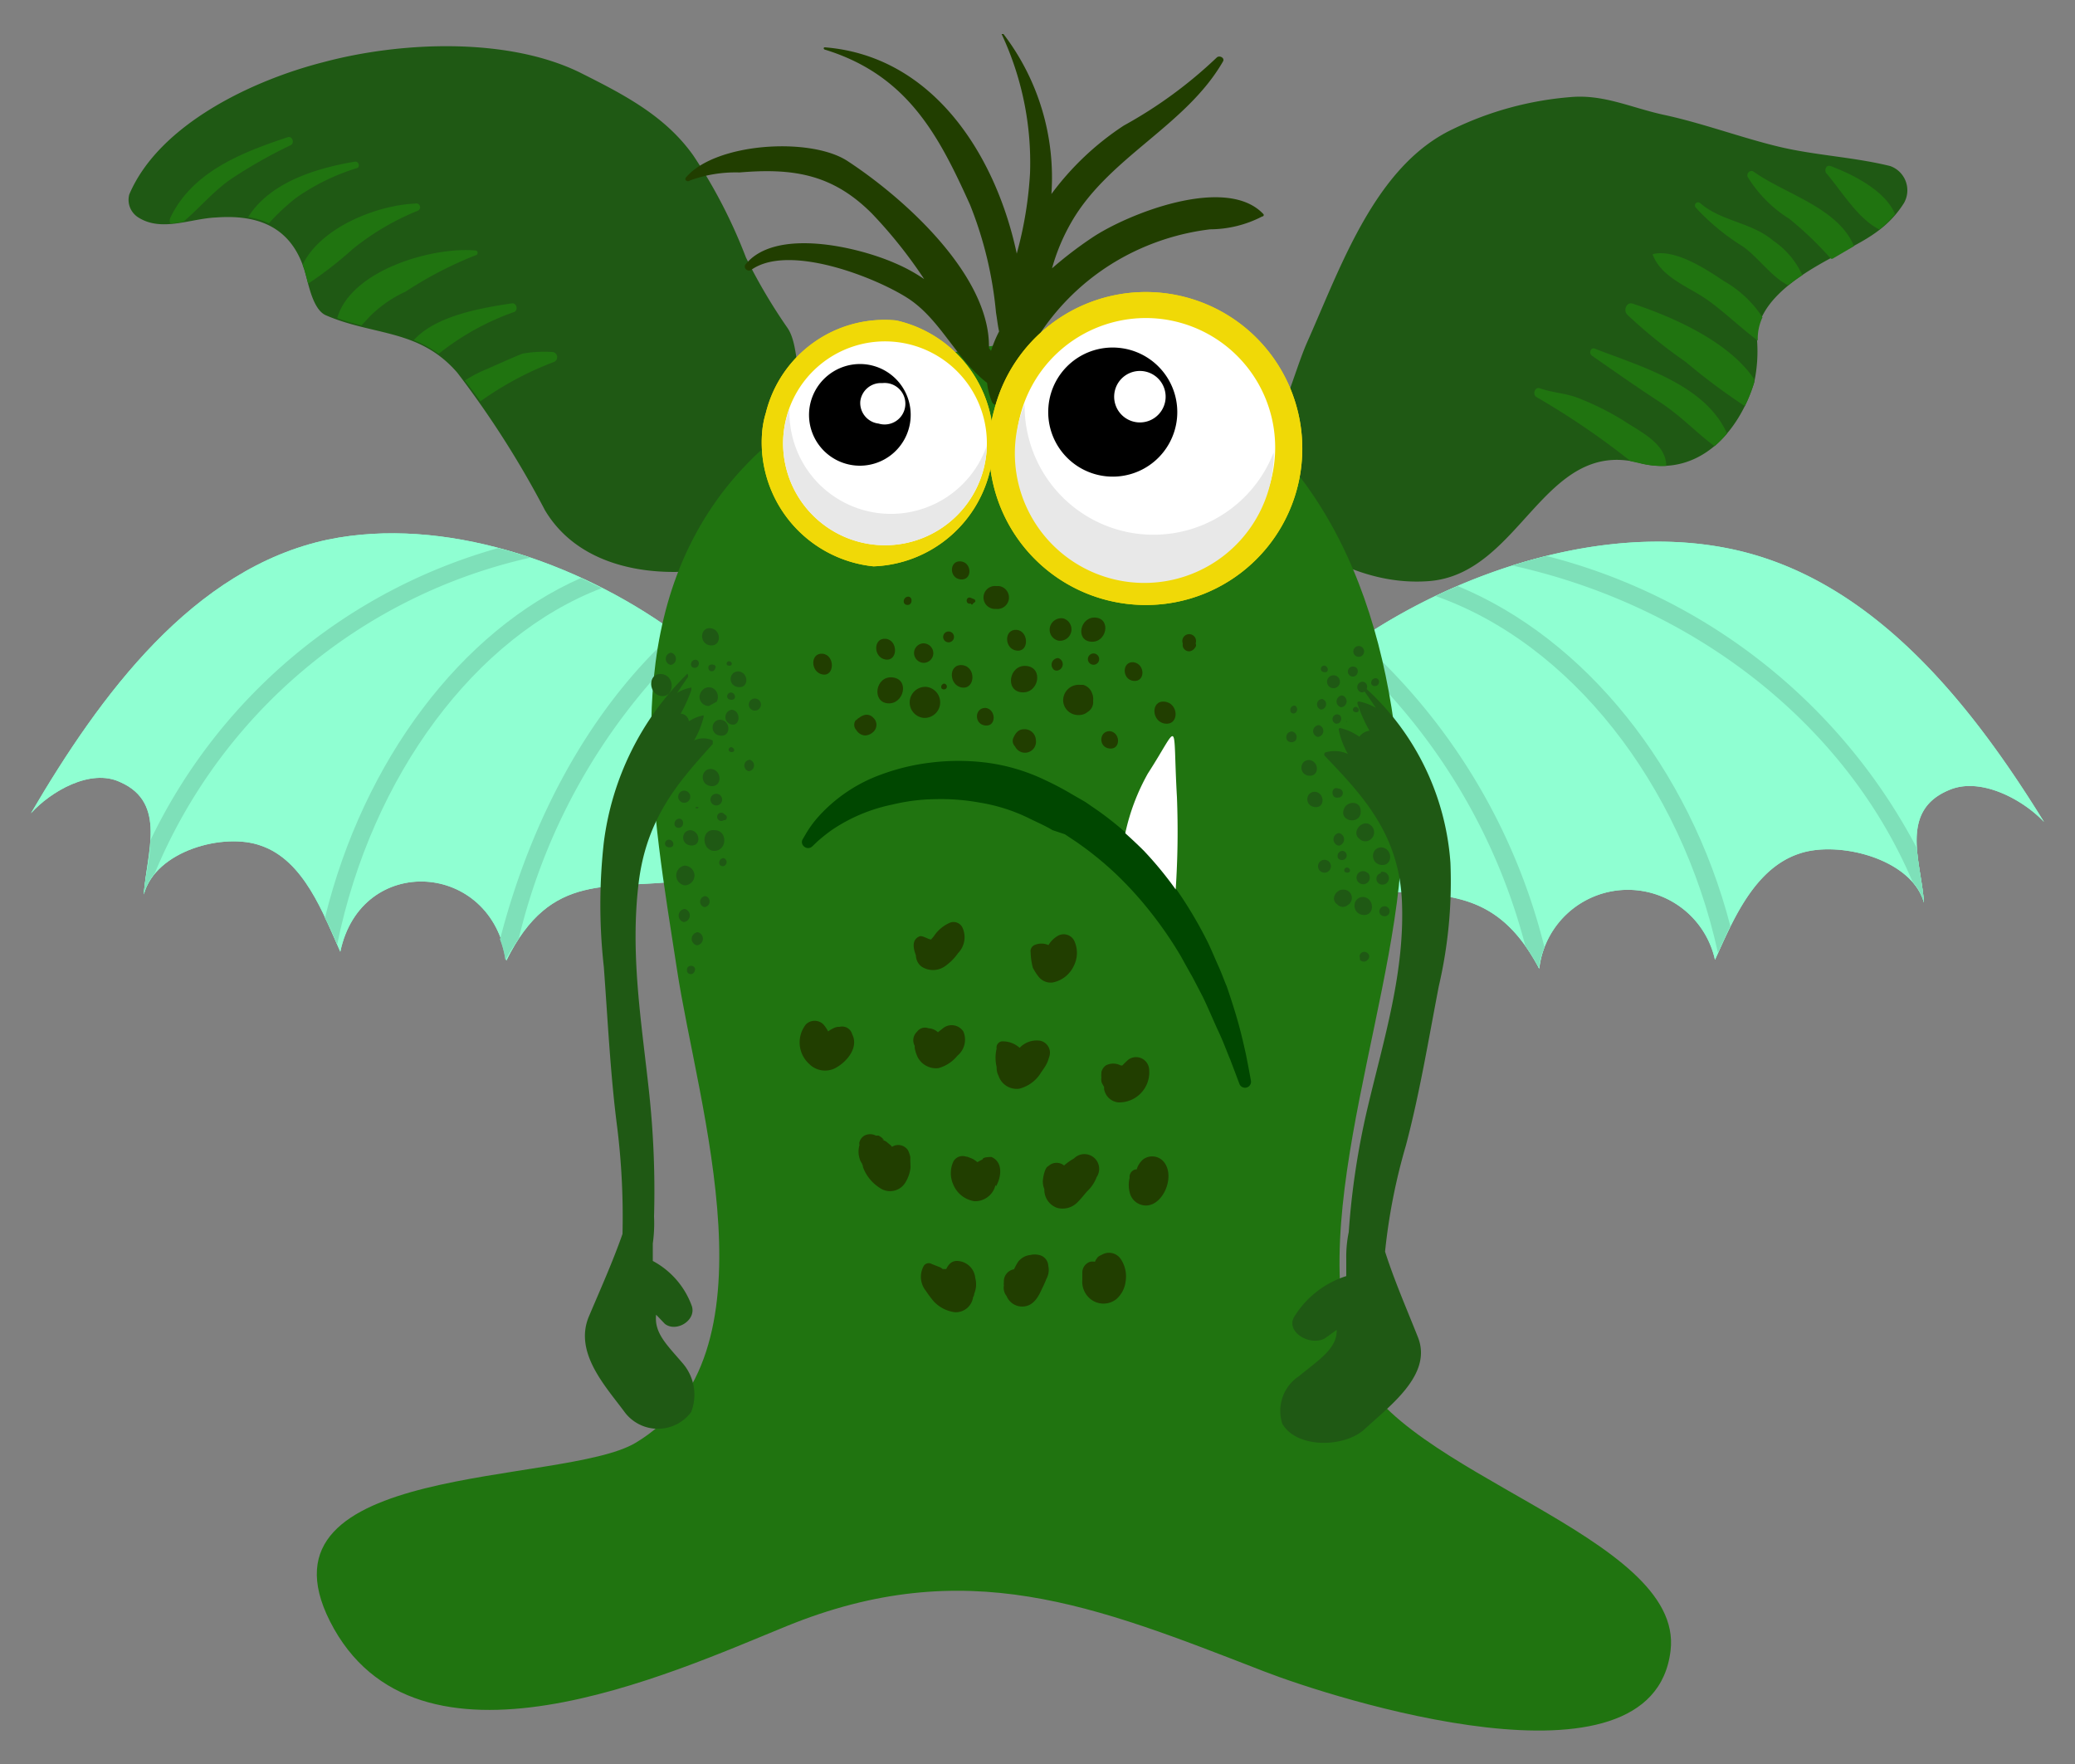 <svg xmlns="http://www.w3.org/2000/svg" width="100" height="85" viewBox="0 0 100 85">
  <rect x="0" y="0" width="100" height="85" fill="#808080" stroke="none"/>
  <defs>
    <style>
      .cls-1 {
        isolation: isolate;
      }

      .cls-2 {
        fill: #8fffd2;
      }

      .cls-3 {
        fill: #7ee0b9;
      }

      .cls-4 {
        fill: #1f5914;
      }

      .cls-5 {
        fill: #207410;
      }

      .cls-6 {
        fill: #004700;
      }

      .cls-7 {
        fill: #fff;
      }

      .cls-8 {
        fill: #213e00;
      }

      .cls-10, .cls-9 {
        fill: #f0d907;
      }

      .cls-9 {
        mix-blend-mode: multiply;
      }

      .cls-11 {
        fill: #e8e8e8;
      }
    </style>
  </defs>
  <g class="cls-1">
    <g id="Ñëîé_1" data-name="Ñëîé 1">
      <g>
        <g>
          <path class="cls-2" d="M32.88,29.91l-.45.49C27.8,27.07,21.37,24.86,15.81,26c-6.52,1.38-11,7.52-14.32,13.19C2.43,38.15,4.36,37,5.8,37.69c2.27,1,1.25,3.48,1.13,5.41.57-2.12,3.88-3,5.65-2.35,2.07.71,3,3.27,3.82,5.11,1-4.77,7.33-4.38,8,.43,2.16-4.37,4.91-3.37,8.71-3.87C33.23,38.33,32.42,33.62,32.88,29.91Z"/>
          <g>
            <path class="cls-3" d="M24.1,45.26a4.71,4.71,0,0,1,.26,1A10.26,10.26,0,0,1,25,45.23a29.14,29.14,0,0,1,7.8-13.9c0-.41,0-.81.1-1.2C28.85,33.6,25.73,38.93,24.1,45.26Z"/>
            <path class="cls-3" d="M16.25,45.51C17.91,37.37,22.93,30.65,29,28.34l-1-.49c-5.76,2.54-10.48,8.79-12.34,16.38C15.89,44.67,16.08,45.1,16.25,45.51Z"/>
            <path class="cls-3" d="M25.56,26.87c-.51-.17-1-.32-1.55-.46A26.53,26.53,0,0,0,7.25,40.49c0,.86-.27,1.78-.32,2.61a2.47,2.47,0,0,1,.52-1A25.67,25.67,0,0,1,25.56,26.87Z"/>
          </g>
        </g>
        <g>
          <path class="cls-2" d="M32.88,29.91l-.45.49C27.8,27.07,21.37,24.86,15.81,26c-6.52,1.38-11,7.52-14.32,13.19C2.43,38.15,4.36,37,5.8,37.69c2.27,1,1.25,3.48,1.13,5.41.57-2.12,3.88-3,5.65-2.35,2.07.71,3,3.27,3.82,5.11,1-4.77,7.33-4.38,8,.43,2.16-4.37,4.91-3.37,8.71-3.87C33.23,38.33,32.42,33.62,32.88,29.91Z"/>
          <g>
            <path class="cls-3" d="M24.1,45.26a4.71,4.71,0,0,1,.26,1A10.26,10.26,0,0,1,25,45.23a29.14,29.14,0,0,1,7.8-13.9c0-.41,0-.81.1-1.2C28.85,33.6,25.73,38.93,24.1,45.26Z"/>
            <path class="cls-3" d="M16.25,45.51C17.91,37.37,22.93,30.65,29,28.34l-1-.49c-5.76,2.54-10.48,8.79-12.34,16.38C15.89,44.67,16.08,45.1,16.25,45.51Z"/>
            <path class="cls-3" d="M25.56,26.87c-.51-.17-1-.32-1.55-.46A26.53,26.53,0,0,0,7.25,40.49c0,.86-.27,1.78-.32,2.61a2.47,2.47,0,0,1,.52-1A25.67,25.67,0,0,1,25.56,26.87Z"/>
          </g>
        </g>
        <g>
          <path class="cls-2" d="M65.08,30.3l.48.48c4.93-3.32,11.78-5.54,17.7-4.36C90.2,27.79,95,33.93,98.51,39.61c-1-1.07-3.06-2.2-4.58-1.54-2.42,1-1.34,3.48-1.21,5.42-.6-2.12-4.13-3-6-2.36-2.2.72-3.23,3.28-4.07,5.12a4.3,4.3,0,0,0-8.47.43c-2.3-4.37-5.24-3.38-9.28-3.88C64.71,38.71,65.57,34,65.08,30.3Z"/>
          <g>
            <path class="cls-3" d="M74.43,45.64a4.66,4.66,0,0,0-.27,1,9.27,9.27,0,0,0-.65-1.06,28.84,28.84,0,0,0-8.31-13.9c0-.41,0-.81-.1-1.2A29.31,29.31,0,0,1,74.43,45.64Z"/>
            <path class="cls-3" d="M82.79,45.9C81,37.76,75.68,31,69.18,28.72c.35-.17.71-.33,1.07-.48C76.38,30.77,81.41,37,83.39,44.62,83.17,45.06,83,45.49,82.79,45.9Z"/>
            <path class="cls-3" d="M72.88,27.25c.54-.17,1.09-.32,1.65-.46A27.94,27.94,0,0,1,92.38,40.87c.06.87.29,1.79.34,2.62a2.51,2.51,0,0,0-.55-1C89,35,81.79,29.22,72.88,27.25Z"/>
          </g>
        </g>
        <g>
          <path class="cls-2" d="M65.08,30.3l.48.48c4.93-3.32,11.78-5.54,17.7-4.36C90.2,27.79,95,33.93,98.51,39.61c-1-1.07-3.06-2.2-4.58-1.54-2.42,1-1.34,3.48-1.21,5.42-.6-2.12-4.13-3-6-2.36-2.2.72-3.23,3.28-4.07,5.12a4.3,4.3,0,0,0-8.47.43c-2.3-4.37-5.24-3.38-9.28-3.88C64.71,38.71,65.57,34,65.08,30.3Z"/>
          <g>
            <path class="cls-3" d="M74.43,45.64a4.66,4.66,0,0,0-.27,1,9.27,9.27,0,0,0-.65-1.06,28.84,28.84,0,0,0-8.31-13.9c0-.41,0-.81-.1-1.2A29.31,29.31,0,0,1,74.43,45.64Z"/>
            <path class="cls-3" d="M82.79,45.9C81,37.76,75.68,31,69.18,28.72c.35-.17.71-.33,1.07-.48C76.38,30.77,81.41,37,83.39,44.62,83.17,45.06,83,45.49,82.79,45.9Z"/>
            <path class="cls-3" d="M72.88,27.25c.54-.17,1.09-.32,1.65-.46A27.94,27.94,0,0,1,92.38,40.87c.06.87.29,1.79.34,2.62a2.51,2.51,0,0,0-.55-1C89,35,81.79,29.22,72.88,27.25Z"/>
          </g>
        </g>
        <g>
          <path class="cls-4" d="M44.9,22.72c-.64-.47-.36-.34-1.23-.44-.22,0-.44-.06-.65-.11L42.9,22a.81.81,0,0,0-1.14-.18,5.16,5.16,0,0,1-3.14-3.35c-.26-.78-.21-2-.67-2.67a26.49,26.49,0,0,1-2-3.39,24.9,24.9,0,0,0-2.54-4.92c-1.37-1.93-3.38-2.95-5.47-4C24.44,1.78,19.29,2,15.57,3c-3.41.87-7.91,3-9.34,6.37a1,1,0,0,0,.44,1.11c1.12.71,2.51.05,3.74,0,2-.15,3.65.43,4.29,2.63.16.54.37,1.8,1,2.08,2.31,1,4.51.65,6.34,2.77a45.87,45.87,0,0,1,4.22,6.62c2.16,3.64,7.62,3.47,11,2,1.17-.5,7-1.36,6-3.85a7.69,7.69,0,0,1,1.55.21A.08.08,0,0,0,44.9,22.72Z"/>
          <g>
            <path class="cls-5" d="M24.65,14.62c-1.38.21-3.63.57-4.71,1.77a5.47,5.47,0,0,1,1.2.66,12.48,12.48,0,0,1,3.59-2C25,15,24.92,14.57,24.65,14.62Z"/>
            <path class="cls-5" d="M26.7,17.44a.25.25,0,0,0-.1-.48,6,6,0,0,0-1.42.08c-.6.24-1.18.51-1.78.77a5.87,5.87,0,0,0-1,.53c.25.32.51.66.75,1A15.53,15.53,0,0,1,26.7,17.44Z"/>
            <path class="cls-5" d="M17.84,15.23a5.94,5.94,0,0,1,1.71-1.18,18.6,18.6,0,0,1,3.37-1.75c.12,0,.14-.22,0-.23-2.05-.19-6,.93-6.67,3.26.39.14.78.25,1.17.35Z"/>
            <path class="cls-5" d="M11.25,8.55A23.51,23.51,0,0,1,14,7c.21-.09.1-.46-.13-.39-2.2.73-4.6,1.66-5.66,3.88a.34.34,0,0,0,0,.28,4.58,4.58,0,0,0,.62-.08C9.65,10,10.33,9.15,11.25,8.55Z"/>
            <path class="cls-5" d="M17,12a12.32,12.32,0,0,1,3.12-1.84A.16.16,0,0,0,20,9.81c-1.83.08-4.52,1.13-5.41,2.93,0,.1.07.19.09.29s.11.39.17.64A18.5,18.5,0,0,0,17,12Z"/>
            <path class="cls-5" d="M14.26,9.54A10.44,10.44,0,0,1,17.2,8.1c.18-.06.08-.34-.1-.31-1.86.31-4.1,1-5.14,2.67a3.78,3.78,0,0,1,1,.3A10.35,10.35,0,0,1,14.26,9.54Z"/>
          </g>
        </g>
        <g>
          <path class="cls-4" d="M91.09,8c-1.79-.44-3.62-.51-5.4-.94S82,5.92,80.17,5.53c-1.56-.34-2.9-1-4.5-.85A15.9,15.9,0,0,0,70,6.23C66.27,8,64.62,12.85,63,16.48c-.67,1.51-1.26,4.18-2.5,5.42a1.08,1.08,0,0,0-1.14.82,39.17,39.17,0,0,1-3.81,2.4c-.16.08-.07.34.09.34A11.3,11.3,0,0,0,60.13,24c2.42,2.35,5.44,4.26,8.75,4,4.43-.36,5.5-6.91,10.15-5.69,2.74.71,4.74-1.37,5.51-3.89a7.11,7.11,0,0,0,.13-2.11c0-1.86,2.26-3.17,3.61-3.9s2.6-1.23,3.48-2.63A1.24,1.24,0,0,0,91.09,8Z"/>
          <g>
            <path class="cls-5" d="M78.68,14.63c-.29-.1-.47.33-.25.54a24.26,24.26,0,0,0,2.81,2.27,30.16,30.16,0,0,0,2.85,2.13,7.51,7.51,0,0,0,.45-1.14.9.9,0,0,0,0-.16C83.28,16.41,80.52,15.24,78.68,14.63Z"/>
            <path class="cls-5" d="M79.67,12.24a.05.05,0,0,0,0,.08c.4,1,1.59,1.46,2.42,2s1.72,1.42,2.62,2.09v-.06a2.41,2.41,0,0,1,.23-1.06,5.42,5.42,0,0,0-1.85-1.74C82.15,12.92,80.73,12,79.67,12.24Z"/>
            <path class="cls-5" d="M76.21,19.24c-.68-.3-1.31-.29-2-.53-.24-.09-.38.31-.15.43a37.55,37.55,0,0,1,4.52,3.08l.44.1a4.42,4.42,0,0,0,1.28.13c0-1.1-1.3-1.67-2.1-2.21A13.33,13.33,0,0,0,76.21,19.24Z"/>
            <path class="cls-5" d="M88,8.33c.73.84,1.51,2.19,2.57,2.73a4.82,4.82,0,0,0,.76-.74C90.85,9.16,89.23,8.38,88.22,8,88,7.93,87.92,8.19,88,8.33Z"/>
            <path class="cls-5" d="M89.35,11.86C88.58,10,86,9.34,84.51,8.27c-.17-.12-.38.11-.27.28a6.26,6.26,0,0,0,2,2,16.9,16.9,0,0,1,2,1.92l.07,0Z"/>
            <path class="cls-5" d="M86.86,13.26a4,4,0,0,0-1.4-1.66c-1.06-.9-2.49-.92-3.52-1.81a.15.15,0,0,0-.21.22A10.72,10.72,0,0,0,84,11.88c.72.51,1.38,1.47,2.18,1.87A7.63,7.63,0,0,1,86.86,13.26Z"/>
            <path class="cls-5" d="M76.86,16.8c-.21-.08-.3.23-.14.34,1.08.75,2.13,1.49,3.22,2.2s1.77,1.48,2.69,2.16a5,5,0,0,0,.6-.61C82.17,18.51,79,17.64,76.86,16.8Z"/>
          </g>
        </g>
        <path class="cls-5" d="M34.79,23.76c-5,6.64-3.35,15.26-2.17,22.92,1,6.64,5,18.68-2,22.85-3.49,2.06-18.6.9-14.72,8.59,4.14,8.18,16.43,2.51,22,.24,8.64-3.52,14.83-1,23,2.17,3.26,1.27,18.76,6.27,19.61-1C81.17,74,67.32,71,65.33,65.74c-2.67-7.09,2.43-18.36,2.23-26.08-.23-8.58-2.68-17-10.19-21.32C50.47,14.39,39.73,17.24,34.79,23.76Z"/>
        <path class="cls-4" d="M32.9,65.69c-.75-.88-1.38-1.45-1.28-2.34l.42.44c.55.43,1.53-.17,1.3-.86a4,4,0,0,0-1.88-2.17c0-.16,0-.32,0-.48s0-.23,0-.36a7,7,0,0,0,.06-1.3,44.27,44.27,0,0,0-.24-6c-.36-3.35-.92-6.64-.5-10.09.39-3.19,2-4.93,3.57-6.68,0,0,0-.15,0-.17a1.05,1.05,0,0,0-.9,0,4.33,4.33,0,0,0,.46-1.13s0-.09,0-.08a1.92,1.92,0,0,0-.8.35.55.55,0,0,0-.37-.32,7.15,7.15,0,0,0,.58-1.25c0-.06,0-.12,0-.12a1.93,1.93,0,0,0-.69.26c.18-.26.35-.52.53-.77,0-.07,0-.19-.06-.13a13.82,13.82,0,0,0-4,8.1,27,27,0,0,0,0,6c.19,2.57.32,5.26.65,7.77A35.18,35.18,0,0,1,30,59.46c-.48,1.37-1.09,2.72-1.63,4-.71,1.74.84,3.37,1.73,4.58a2,2,0,0,0,3.21,0A2.32,2.32,0,0,0,32.9,65.69Z"/>
        <path class="cls-4" d="M62.59,66.32c1-.82,1.85-1.34,1.83-2.24l-.57.41c-.71.39-1.86-.29-1.5-1a4.55,4.55,0,0,1,2.53-2c0-.17,0-.33,0-.48s0-.24,0-.36A5.78,5.78,0,0,1,65,59.37a37.3,37.3,0,0,1,.91-6c.78-3.31,1.81-6.55,1.65-10-.16-3.21-1.92-5.07-3.7-6.93a.12.12,0,0,1,0-.18,1.55,1.55,0,0,1,1.1.07,3.81,3.81,0,0,1-.44-1.16.07.07,0,0,1,.06-.09,2.63,2.63,0,0,1,.93.42.73.73,0,0,1,.49-.29,6.94,6.94,0,0,1-.58-1.3.08.08,0,0,1,.08-.11,2.83,2.83,0,0,1,.81.31l-.56-.81c-.06-.07,0-.18.09-.12a12.56,12.56,0,0,1,4.06,8.39,22.24,22.24,0,0,1-.56,5.95c-.49,2.54-.93,5.21-1.59,7.69a28.49,28.49,0,0,0-1,5.1c.45,1.41,1.06,2.8,1.59,4.14.7,1.8-1.38,3.3-2.59,4.43-1,.89-3.26.91-3.95-.27A2,2,0,0,1,62.59,66.32Z"/>
        <path class="cls-6" d="M38.69,40.43l.17-.29a5.27,5.27,0,0,1,.61-.82,7.49,7.49,0,0,1,3-2,10.33,10.33,0,0,1,2.36-.57,10.82,10.82,0,0,1,2.72,0,9.24,9.24,0,0,1,2.84.85,13.9,13.9,0,0,1,1.25.66l.66.38.61.42a15.75,15.75,0,0,1,4,4.11,20.48,20.48,0,0,1,1.31,2.26c.18.38.33.75.49,1.1s.28.7.41,1c.23.67.43,1.3.58,1.85s.25,1,.35,1.45c.16.81.24,1.27.24,1.27a.29.29,0,0,1-.55.15h0l-.45-1.19c-.16-.37-.32-.83-.56-1.34s-.47-1.08-.77-1.7l-.49-.94c-.18-.31-.36-.64-.56-1a18.51,18.51,0,0,0-1.36-2,17.59,17.59,0,0,0-1.69-1.89,15.92,15.92,0,0,0-2-1.63l-.54-.36L50.72,40c-.34-.21-.79-.4-1.19-.6a8.41,8.41,0,0,0-2.28-.72A10.51,10.51,0,0,0,45,38.51a9.26,9.26,0,0,0-2,.26A8.07,8.07,0,0,0,40.08,40a8.23,8.23,0,0,0-.69.55l-.24.23a.29.29,0,0,1-.41,0A.27.27,0,0,1,38.69,40.43Z"/>
        <path class="cls-7" d="M55.13,41a17.54,17.54,0,0,1,1.53,1.86,42.34,42.34,0,0,0,.06-4.45c-.22-3.83.18-3.59-1.4-1.14a10.26,10.26,0,0,0-1.09,2.88C54.54,40.43,54.84,40.71,55.13,41Z"/>
        <path class="cls-8" d="M41.07,49.84v0a.5.5,0,0,0-.61-.36h-.07a.62.62,0,0,0-.23.07,1.28,1.28,0,0,0-.25.15,1.7,1.7,0,0,0-.23-.34.6.6,0,0,0-.84,0A1.4,1.4,0,0,0,39,51.27a1.08,1.08,0,0,0,1.37.13C40.9,51.07,41.37,50.42,41.07,49.84Z"/>
        <path class="cls-8" d="M46.43,49.71a.67.67,0,0,0-1-.15l-.23.18a.69.69,0,0,0-.45-.19.47.47,0,0,0-.5.1l-.09.1a.56.56,0,0,0-.08.64.46.46,0,0,1,0,.09v0a1.69,1.69,0,0,0,.14.45,1,1,0,0,0,1,.54,1.77,1.77,0,0,0,.92-.6A1,1,0,0,0,46.43,49.71Z"/>
        <path class="cls-8" d="M50.6,50.69a.6.6,0,0,0-.46-.54,1.13,1.13,0,0,0-1,.34,1.22,1.22,0,0,0-.87-.31.3.3,0,0,0-.24.35,1.88,1.88,0,0,0,0,.88c0,.09,0,.25.09.42a.92.92,0,0,0,1,.63,1.71,1.71,0,0,0,1-.7c.1-.16.22-.31.31-.48s.15-.4.07-.2A.76.76,0,0,0,50.6,50.69Z"/>
        <path class="cls-8" d="M55.38,51.53a.63.63,0,0,0-1-.47,4,4,0,0,0-.29.28l-.08,0a.77.77,0,0,0-.72,0,.68.68,0,0,0-.12.12v0l0,0a.05.05,0,0,0,0,0,.66.66,0,0,0-.09.19v.06a.75.75,0,0,0,0,.21.53.53,0,0,0,0,.17c0,.1.1.21.13.3l0,.08c0,.1.06.11,0,0a.77.77,0,0,0,.69.65A1.45,1.45,0,0,0,55.38,51.53Z"/>
        <path class="cls-8" d="M46.37,44.67a.48.48,0,0,0-.56-.22,1.77,1.77,0,0,0-.81.67l-.13.15h0c-.13,0-.42-.21-.56-.15-.39.17-.29.59-.17.92a.7.7,0,0,0,.25.52,1,1,0,0,0,1.15,0,2.51,2.51,0,0,0,.63-.63A1.1,1.1,0,0,0,46.37,44.67Z"/>
        <path class="cls-8" d="M51.8,45.4a.57.57,0,0,0-.83-.3,1.24,1.24,0,0,0-.44.44.84.84,0,0,0-.68,0,.33.33,0,0,0-.18.36,3.08,3.08,0,0,0,.11.74,2.72,2.72,0,0,0,.27.42.74.74,0,0,0,.69.28,1.42,1.42,0,0,0,1-.78A1.38,1.38,0,0,0,51.8,45.4Z"/>
        <path class="cls-8" d="M43.87,55.91c0-.08,0-.13,0-.16a1.35,1.35,0,0,0-.11-.32.56.56,0,0,0-.77-.17h0l-.06-.07L42.7,55l0,0c-.21-.1-.24-.12-.1-.07a.75.75,0,0,0-.26-.21l-.13,0a.59.59,0,0,0-.55,0,.54.54,0,0,0-.24.31.38.38,0,0,0,0,.15,1.1,1.1,0,0,0,0,.62.67.67,0,0,0,.17.32c-.12-.13,0,0,0,.12a2,2,0,0,0,.81,1A.86.86,0,0,0,43.62,57a1.73,1.73,0,0,0,.26-.73C43.88,56.13,43.87,56,43.87,55.91Z"/>
        <path class="cls-8" d="M48,57.17c.26-.46.35-1.17-.22-1.42-.07,0-.42,0-.42.11l-.26.14a1.11,1.11,0,0,0-.25-.17s-.44-.18-.21-.06a.51.51,0,0,0-.69.19,1.34,1.34,0,0,0,0,1.14,1.32,1.32,0,0,0,1,.78,1,1,0,0,0,.71-.25,1,1,0,0,0,.27-.38S48,57,48,57.17Z"/>
        <path class="cls-8" d="M51.76,55.82a2.93,2.93,0,0,0-.48.34l0,0a.57.57,0,0,0-.72,0s0,0-.11.08l0,0-.06.1h0a1.69,1.69,0,0,0-.12.44.94.94,0,0,0,.06.52.92.92,0,0,0,.61.9,1,1,0,0,0,1-.28c.11-.11.21-.23.31-.35s.27-.31.09-.12a1.76,1.76,0,0,0,.51-.73A.71.71,0,0,0,51.76,55.82Z"/>
        <path class="cls-8" d="M55.08,56.89c-.2,0-.25.29,0,.31S55.28,56.91,55.08,56.89Z"/>
        <path class="cls-8" d="M56.1,56a.73.73,0,0,0-1-.14,1,1,0,0,0-.32.49h-.06a.37.37,0,0,0-.28.41,1.4,1.4,0,0,0,0,.68.8.8,0,0,0,.68.64C56,58.21,56.67,56.73,56.1,56Z"/>
        <path class="cls-8" d="M47,61.58a.9.9,0,0,0-.88-.82c-.28,0-.41.18-.52.39l-.06,0-.11,0c.07.06.06.06,0,0a.52.52,0,0,0-.19-.11l-.33-.13h0a.29.29,0,0,0-.38.07,1.07,1.07,0,0,0,.09,1.22,5,5,0,0,0,.39.52,1.7,1.7,0,0,0,1,.51.84.84,0,0,0,.89-.77c0,.12.06-.12.05-.12A1.18,1.18,0,0,0,47,61.58Z"/>
        <path class="cls-8" d="M50.52,61a.56.56,0,0,0-.46-.53.86.86,0,0,0-.39,0,1,1,0,0,0-.25.06h0a.94.94,0,0,0-.34.25,2.82,2.82,0,0,0-.21.38.59.59,0,0,0-.49.63.42.42,0,0,0,0,.15.63.63,0,0,0,.13.51.81.81,0,0,0,.86.5c.47-.06.69-.5.86-.88a4.43,4.43,0,0,0,.2-.45s.1-.2,0,0A.87.87,0,0,0,50.52,61Z"/>
        <path class="cls-8" d="M54,60.65a.68.68,0,0,0-.86-.21s0,0-.16.08h0a.34.34,0,0,0-.12.12.51.51,0,0,0-.09.16.6.6,0,0,0-.23,0h0a.54.54,0,0,0-.38.52c0-.13,0,.11,0,.14l0,.21a1.07,1.07,0,0,0,.4.93,1,1,0,0,0,1.24,0,1.35,1.35,0,0,0,.45-.88A1.49,1.49,0,0,0,54,60.65Z"/>
        <path class="cls-8" d="M43.78,28.75c-.26,0-.32.38-.06.4S44,28.77,43.78,28.75Z"/>
        <path class="cls-8" d="M46.91,28.86l-.12-.05c-.24-.11-.3.34,0,.27h0v0a.05.05,0,0,0,.1,0L47,29A.11.11,0,0,0,46.91,28.86Z"/>
        <path class="cls-8" d="M46.3,27.05c-.56-.05-.57.82,0,.87S46.85,27.1,46.3,27.05Z"/>
        <path class="cls-8" d="M45.74,30.43a.26.26,0,0,0-.05.52A.26.26,0,0,0,45.74,30.43Z"/>
        <path class="cls-8" d="M49,30.35c-.63-.05-.61.93,0,1S49.58,30.41,49,30.35Z"/>
        <path class="cls-8" d="M48.14,28.24l-.14,0a.55.55,0,1,0-.1,1.1H48A.55.55,0,0,0,48.14,28.24Z"/>
        <path class="cls-8" d="M46.37,32.05c-.69-.06-.64,1,0,1.08S47.05,32.12,46.37,32.05Z"/>
        <path class="cls-8" d="M42.68,30.78c-.61-.05-.6.91,0,1S43.29,30.84,42.68,30.78Z"/>
        <path class="cls-8" d="M39.64,31.5c-.6-.05-.59.89,0,1S40.25,31.56,39.64,31.5Z"/>
        <path class="cls-8" d="M49.46,32.09c-.82-.08-1.05,1.2-.22,1.27S50.3,32.16,49.46,32.09Z"/>
        <path class="cls-8" d="M52.68,33.77a.73.73,0,0,0-.06-.39h0l0,0a.05.05,0,0,1,0,0A.63.63,0,0,0,52.2,33l-.15,0h0a.75.75,0,0,0-.81.82.73.73,0,0,0,.63.63.71.71,0,0,0,.2,0h0a.61.61,0,0,0,.34-.14h0A.55.55,0,0,0,52.68,33.77Z"/>
        <path class="cls-8" d="M52.81,29.76c-.75-.07-1,1.09-.24,1.16S53.56,29.83,52.81,29.76Z"/>
        <path class="cls-8" d="M51.25,29.8a.56.56,0,0,0-.65.42.54.54,0,0,0,.41.65.55.55,0,0,0,.24-1.07Z"/>
        <path class="cls-8" d="M54.63,31.91c-.57-.05-.57.84,0,.9S55.2,32,54.63,31.91Z"/>
        <path class="cls-8" d="M57.62,31h0A.33.33,0,1,0,57,31a.57.57,0,0,0,0,.13.31.31,0,0,0,.35.25.38.38,0,0,0,.24-.17A.18.18,0,0,0,57.62,31Z"/>
        <path class="cls-8" d="M52.73,31.49a.27.27,0,0,0-.06.54A.27.27,0,0,0,52.73,31.49Z"/>
        <path class="cls-8" d="M51,31.71a.32.32,0,0,0-.2.57h0a.25.25,0,0,0,.25,0l0,0A.31.31,0,0,0,51,31.71Z"/>
        <path class="cls-8" d="M45.52,32.94c-.18,0-.23.26-.05.28S45.7,33,45.52,32.94Z"/>
        <path class="cls-8" d="M43,32.64c-.81-.07-1,1.18-.22,1.25S43.86,32.72,43,32.64Z"/>
        <path class="cls-8" d="M44.66,33.1a.75.75,0,0,0-.17,1.49A.75.75,0,0,0,44.66,33.1Z"/>
        <path class="cls-8" d="M44.51,31a.47.47,0,0,0-.46.47.48.48,0,0,0,.47.47.47.47,0,0,0,.46-.47A.48.48,0,0,0,44.51,31Z"/>
        <path class="cls-8" d="M47.49,34.11c-.54,0-.55.8,0,.85S48,34.16,47.49,34.11Z"/>
        <path class="cls-8" d="M49.34,35.14c-.27,0-.41.2-.51.43a.37.37,0,0,0,.09.4h0a.53.53,0,0,0,1-.32A.54.54,0,0,0,49.34,35.14Z"/>
        <path class="cls-8" d="M53.48,35.23c-.53,0-.55.79,0,.84S54,35.28,53.48,35.23Z"/>
        <path class="cls-8" d="M56.12,33.81c-.68-.07-.63,1,.05,1.06S56.8,33.87,56.12,33.81Z"/>
        <path class="cls-8" d="M42.08,34.58a.42.42,0,0,0-.49-.1.51.51,0,0,0-.16.09h0l-.08.05s-.06,0,0,0h0a.27.27,0,0,0-.08.1v-.05a.37.37,0,0,0,0,.51.53.53,0,0,0,.42.26.62.62,0,0,0,.45-.23A.46.46,0,0,0,42.08,34.58Z"/>
        <path class="cls-4" d="M34.55,33.37a.42.42,0,0,0-.7-.11.5.5,0,0,0-.14.32.45.45,0,0,0,.45.44l.38-.21A.49.49,0,0,0,34.55,33.37Z"/>
        <path class="cls-4" d="M34.14,32.2h0c0,.16.27.23.33,0h0C34.6,32,34.09,31.92,34.14,32.2Z"/>
        <path class="cls-4" d="M32.82,34.39c-.51,0-.53.75,0,.8S33.33,34.44,32.82,34.39Z"/>
        <path class="cls-4" d="M34.72,34.68c-.49,0-.52.72,0,.77S35.22,34.72,34.72,34.68Z"/>
        <path class="cls-4" d="M35.26,34.2a.36.36,0,0,0,0,.71C35.68,35,35.72,34.24,35.26,34.2Z"/>
        <path class="cls-4" d="M35.23,33.37c-.22,0-.28.33,0,.35S35.46,33.39,35.23,33.37Z"/>
        <path class="cls-4" d="M33.52,31.79c-.25,0-.31.37-.06.39S33.77,31.81,33.52,31.79Z"/>
        <path class="cls-4" d="M34.24,30.27c-.53-.05-.55.78,0,.83S34.77,30.32,34.24,30.27Z"/>
        <path class="cls-4" d="M35.14,31.86c-.14,0-.19.21,0,.22S35.29,31.87,35.14,31.86Z"/>
        <path class="cls-4" d="M35.59,32.35c-.49,0-.52.71,0,.76S36.08,32.4,35.59,32.35Z"/>
        <path class="cls-4" d="M36.09,33.92h0a.29.29,0,0,0,.58.06v0A.29.29,0,0,0,36.09,33.92Z"/>
        <path class="cls-4" d="M34.27,37.05c-.53,0-.55.78,0,.83S34.8,37.1,34.27,37.05Z"/>
        <path class="cls-4" d="M33,38.1a.29.29,0,0,0-.05.58A.29.29,0,0,0,33,38.1Z"/>
        <path class="cls-4" d="M32.75,39.45c-.29,0-.34.42-.06.44S33,39.47,32.75,39.45Z"/>
        <path class="cls-4" d="M33.29,40c-.47,0-.51.69,0,.74S33.76,40.07,33.29,40Z"/>
        <path class="cls-4" d="M33.66,38.89l0,0,0,0h-.08a.05.05,0,0,0-.05,0l0,0s0,0,0,0,0,0,0,.06l0,0,.05,0a0,0,0,0,0,0,0h.05l0,0h0A.1.1,0,0,0,33.66,38.89Z"/>
        <path class="cls-4" d="M34.55,38.25a.28.28,0,0,0-.06.56A.28.28,0,0,0,34.55,38.25Z"/>
        <path class="cls-4" d="M35.25,36c-.16,0-.2.23,0,.24S35.41,36.05,35.25,36Z"/>
        <path class="cls-4" d="M36.13,36.61a.28.28,0,0,0-.05.55A.28.28,0,0,0,36.13,36.61Z"/>
        <path class="cls-4" d="M32.33,31.45a.3.3,0,0,0,0,.59A.3.3,0,0,0,32.33,31.45Z"/>
        <path class="cls-4" d="M31.88,32.48c-.69-.06-.64,1,0,1.06S32.55,32.54,31.88,32.48Z"/>
        <path class="cls-4" d="M64.68,33.51a.29.29,0,0,0-.05.57A.29.29,0,0,0,64.68,33.51Z"/>
        <path class="cls-4" d="M65.23,32.12a.24.24,0,0,0-.06.48C65.48,32.63,65.54,32.14,65.23,32.12Z"/>
        <path class="cls-4" d="M66.3,32.68c-.25,0-.31.36-.06.38S66.55,32.7,66.3,32.68Z"/>
        <path class="cls-4" d="M65.34,34.06c-.16,0-.21.24,0,.26S65.51,34.08,65.34,34.06Z"/>
        <path class="cls-4" d="M65.66,32.85a.26.26,0,0,0-.06.51C65.93,33.39,66,32.87,65.66,32.85Z"/>
        <path class="cls-4" d="M64.29,32.54a.31.31,0,0,0-.05.62A.31.31,0,0,0,64.29,32.54Z"/>
        <path class="cls-4" d="M63.56,34.94a.29.29,0,0,0-.06.57A.29.29,0,0,0,63.56,34.94Z"/>
        <path class="cls-4" d="M64.9,34.74s0,0,0,.06S64.93,34.75,64.9,34.74Z"/>
        <path class="cls-4" d="M64.44,34.42a.23.23,0,0,0-.06.45C64.68,34.9,64.74,34.44,64.44,34.42Z"/>
        <path class="cls-4" d="M63.65,34s-.07.07,0,.07S63.7,34,63.65,34Z"/>
        <path class="cls-4" d="M63.09,36.62c-.48,0-.51.72,0,.76S63.58,36.67,63.09,36.62Z"/>
        <path class="cls-4" d="M64.5,38l0,0c-.36-.16-.4.51,0,.43h0A.21.21,0,0,0,64.5,38Z"/>
        <path class="cls-4" d="M63.72,33.68a.26.26,0,0,0-.06.51A.26.26,0,0,0,63.72,33.68Z"/>
        <path class="cls-4" d="M65.57,39v0c-.07-.44-.69-.39-.81,0v0C64.53,39.63,65.68,39.78,65.57,39Z"/>
        <path class="cls-4" d="M65.93,39.69c-.38-.11-.78.43-.43.72l.09.07a.4.4,0,0,0,.42,0h0A.44.44,0,0,0,65.93,39.69Z"/>
        <path class="cls-4" d="M66.55,42.08a.26.26,0,0,0-.16.09l0,0a.3.3,0,0,0,0,.35l0,0a.31.31,0,1,0,.15-.5Z"/>
        <path class="cls-4" d="M64.92,41.8c-.16,0-.21.24,0,.25S65.09,41.82,64.92,41.8Z"/>
        <path class="cls-4" d="M64.52,40.14a.31.31,0,0,0,0,.61A.31.31,0,0,0,64.52,40.14Z"/>
        <path class="cls-4" d="M62.41,34a.21.21,0,0,0-.19.33l0,0a.16.16,0,0,0,.23,0l0,0A.21.21,0,0,0,62.41,34Z"/>
        <path class="cls-4" d="M63.83,32.07c-.21,0-.26.3,0,.32S64,32.09,63.83,32.07Z"/>
        <path class="cls-4" d="M65.48,31.13a.26.26,0,0,0,0,.52A.26.26,0,0,0,65.48,31.13Z"/>
        <path class="cls-4" d="M62.29,35.25a.27.27,0,0,0-.24.44v0a.28.28,0,0,0,.38,0h0A.28.28,0,0,0,62.29,35.25Z"/>
        <path class="cls-4" d="M63.37,38.15c-.47,0-.51.69,0,.74S63.84,38.19,63.37,38.15Z"/>
        <path class="cls-4" d="M66.58,40.83c-.54,0-.56.8,0,.85S67.13,40.88,66.58,40.83Z"/>
        <path class="cls-4" d="M65.7,43.22c-.56,0-.57.82,0,.87S66.25,43.27,65.7,43.22Z"/>
        <path class="cls-4" d="M65.54,46a.18.18,0,0,0,0,.16.79.79,0,0,0,0,.09.24.24,0,0,0,.37,0h0C66.17,46,65.71,45.68,65.54,46Z"/>
        <path class="cls-4" d="M65.9,42.06h0a.32.32,0,0,0-.43,0h0a.32.32,0,1,0,.45,0Z"/>
        <path class="cls-4" d="M64.71,41c-.29,0-.35.42-.06.44A.22.22,0,0,0,64.71,41Z"/>
        <path class="cls-4" d="M63.83,41.43a.31.31,0,0,0,0,.62A.31.31,0,0,0,63.83,41.43Z"/>
        <path class="cls-4" d="M64.71,42.87c-.32,0-.58.44-.31.67l.09.08a.36.36,0,0,0,.45,0l0,0A.4.4,0,0,0,64.71,42.87Z"/>
        <path class="cls-4" d="M66.73,43.67c-.31,0-.37.46,0,.48A.24.24,0,0,0,66.73,43.67Z"/>
        <path class="cls-4" d="M33,41.71a.48.48,0,0,0,0,.95.48.48,0,0,0,.47-.48A.49.49,0,0,0,33,41.71Z"/>
        <path class="cls-4" d="M33,43.8a.32.32,0,0,0-.05.63A.32.32,0,0,0,33,43.8Z"/>
        <path class="cls-4" d="M34,43.18a.27.27,0,0,0-.06.53A.27.27,0,0,0,34,43.18Z"/>
        <path class="cls-4" d="M34.88,41.35c-.25,0-.31.37-.05.39A.2.2,0,0,0,34.88,41.35Z"/>
        <path class="cls-4" d="M32.25,40.46c-.24,0-.3.35,0,.37S32.49,40.48,32.25,40.46Z"/>
        <path class="cls-4" d="M34.94,39.26l-.06-.06a.2.2,0,1,0,0,.32l.06,0A.14.14,0,0,0,34.94,39.26Z"/>
        <path class="cls-4" d="M34.43,40c-.66-.06-.62,1,0,1S35.08,40,34.43,40Z"/>
        <path class="cls-4" d="M33.63,44.92a.32.32,0,0,0-.05.63A.32.32,0,0,0,33.63,44.92Z"/>
        <path class="cls-4" d="M33.11,46.76v.05a.19.19,0,0,0,.36,0l0,0C33.62,46.48,33.06,46.44,33.11,46.76Z"/>
        <path class="cls-8" d="M60.89,10.32c-1.79-1.92-6.6,0-8.3,1.16a18.84,18.84,0,0,0-1.89,1.45,9.55,9.55,0,0,1,.93-2.22c1.8-3.14,5.52-4.64,7.31-7.75.1-.17-.18-.32-.31-.18a21.51,21.51,0,0,1-4.47,3.27,13.58,13.58,0,0,0-3.49,3.3,11.38,11.38,0,0,0-2.31-7.71s-.12,0-.09,0a14.58,14.58,0,0,1,1.37,6.7A18.44,18.44,0,0,1,49,12.22c-1-4.7-4-9.52-9.25-9.94-.07,0-.07.09,0,.11,4,1.23,5.5,4.16,7,7.48A18.53,18.53,0,0,1,48,15.06c.06.37.09.66.15.91a5.84,5.84,0,0,0-.39.94.64.64,0,0,0-.1-.13.43.43,0,0,0,0-.11c0-3.4-4-7.07-6.83-8.92-1.8-1.16-6.36-.87-7.77.8-.1.12.07.24.18.15a6.4,6.4,0,0,1,2.4-.39c2.59-.22,4.5.08,6.4,2a22.64,22.64,0,0,1,2.5,3.14,8,8,0,0,0-1.41-.77c-1.8-.79-5.76-1.72-7.2.06-.13.16.1.39.28.26,1.8-1.27,5.92.34,7.51,1.35s2.34,2.93,3.85,4.1a3.54,3.54,0,0,0,.24.93.35.35,0,0,0,.56.05,7.32,7.32,0,0,0,1.09-1.92l.16.09a.36.36,0,0,0,.47-.29c0-.44,0-.88.08-1.31v0a11.35,11.35,0,0,1,4-3.63,11.67,11.67,0,0,1,4.15-1.32,5.51,5.51,0,0,0,2.51-.62A.07.07,0,0,0,60.89,10.32Z"/>
        <g>
          <path class="cls-9" d="M54.52,29.12a7.54,7.54,0,0,1-6.82-8.2,6.44,6.44,0,0,1,.22-1.19,7.54,7.54,0,1,1,6.6,9.39Z"/>
          <path class="cls-10" d="M54.52,29.12a7.54,7.54,0,0,1-6.82-8.2,6.44,6.44,0,0,1,.22-1.19,7.54,7.54,0,1,1,6.6,9.39Z"/>
          <g>
            <g>
              <path class="cls-7" d="M49,21a6.24,6.24,0,1,0,6.78-5.65A6.25,6.25,0,0,0,49,21Z"/>
              <path class="cls-11" d="M49.38,19.47a6.21,6.21,0,0,0,12,2.33,2.41,2.41,0,0,1,0,.38,6.24,6.24,0,1,1-12-2.71Z"/>
            </g>
            <g>
              <path d="M50.53,19.57a3.11,3.11,0,1,0,3.38-2.81A3.1,3.1,0,0,0,50.53,19.57Z"/>
              <path class="cls-7" d="M53.7,19a1.24,1.24,0,1,0,2.47.23A1.24,1.24,0,1,0,53.7,19Z"/>
            </g>
          </g>
        </g>
        <g>
          <path class="cls-9" d="M42.1,27.29a6,6,0,0,1-5.37-6.47,4.45,4.45,0,0,1,.18-.93,5.89,5.89,0,0,1,6.28-4.45A6,6,0,0,1,42.1,27.29Z"/>
          <path class="cls-10" d="M42.1,27.29a6,6,0,0,1-5.37-6.47,4.45,4.45,0,0,1,.18-.93,5.89,5.89,0,0,1,6.28-4.45A6,6,0,0,1,42.1,27.29Z"/>
          <g>
            <g>
              <path class="cls-7" d="M37.76,20.92a4.91,4.91,0,1,0,5.34-4.45A4.91,4.91,0,0,0,37.76,20.92Z"/>
              <path class="cls-11" d="M38.05,19.68a4.89,4.89,0,0,0,9.49,1.84,2.81,2.81,0,0,1,0,.29,4.91,4.91,0,1,1-9.78-.89A5,5,0,0,1,38.05,19.68Z"/>
            </g>
            <g>
              <path d="M39,19.76a2.45,2.45,0,1,0,2.66-2.21A2.46,2.46,0,0,0,39,19.76Z"/>
              <path class="cls-7" d="M41.46,19.34a1,1,0,0,0,.88,1.07,1,1,0,1,0,.18-1.95A1,1,0,0,0,41.46,19.34Z"/>
            </g>
          </g>
        </g>
      </g>
    </g>
  </g>
</svg>
